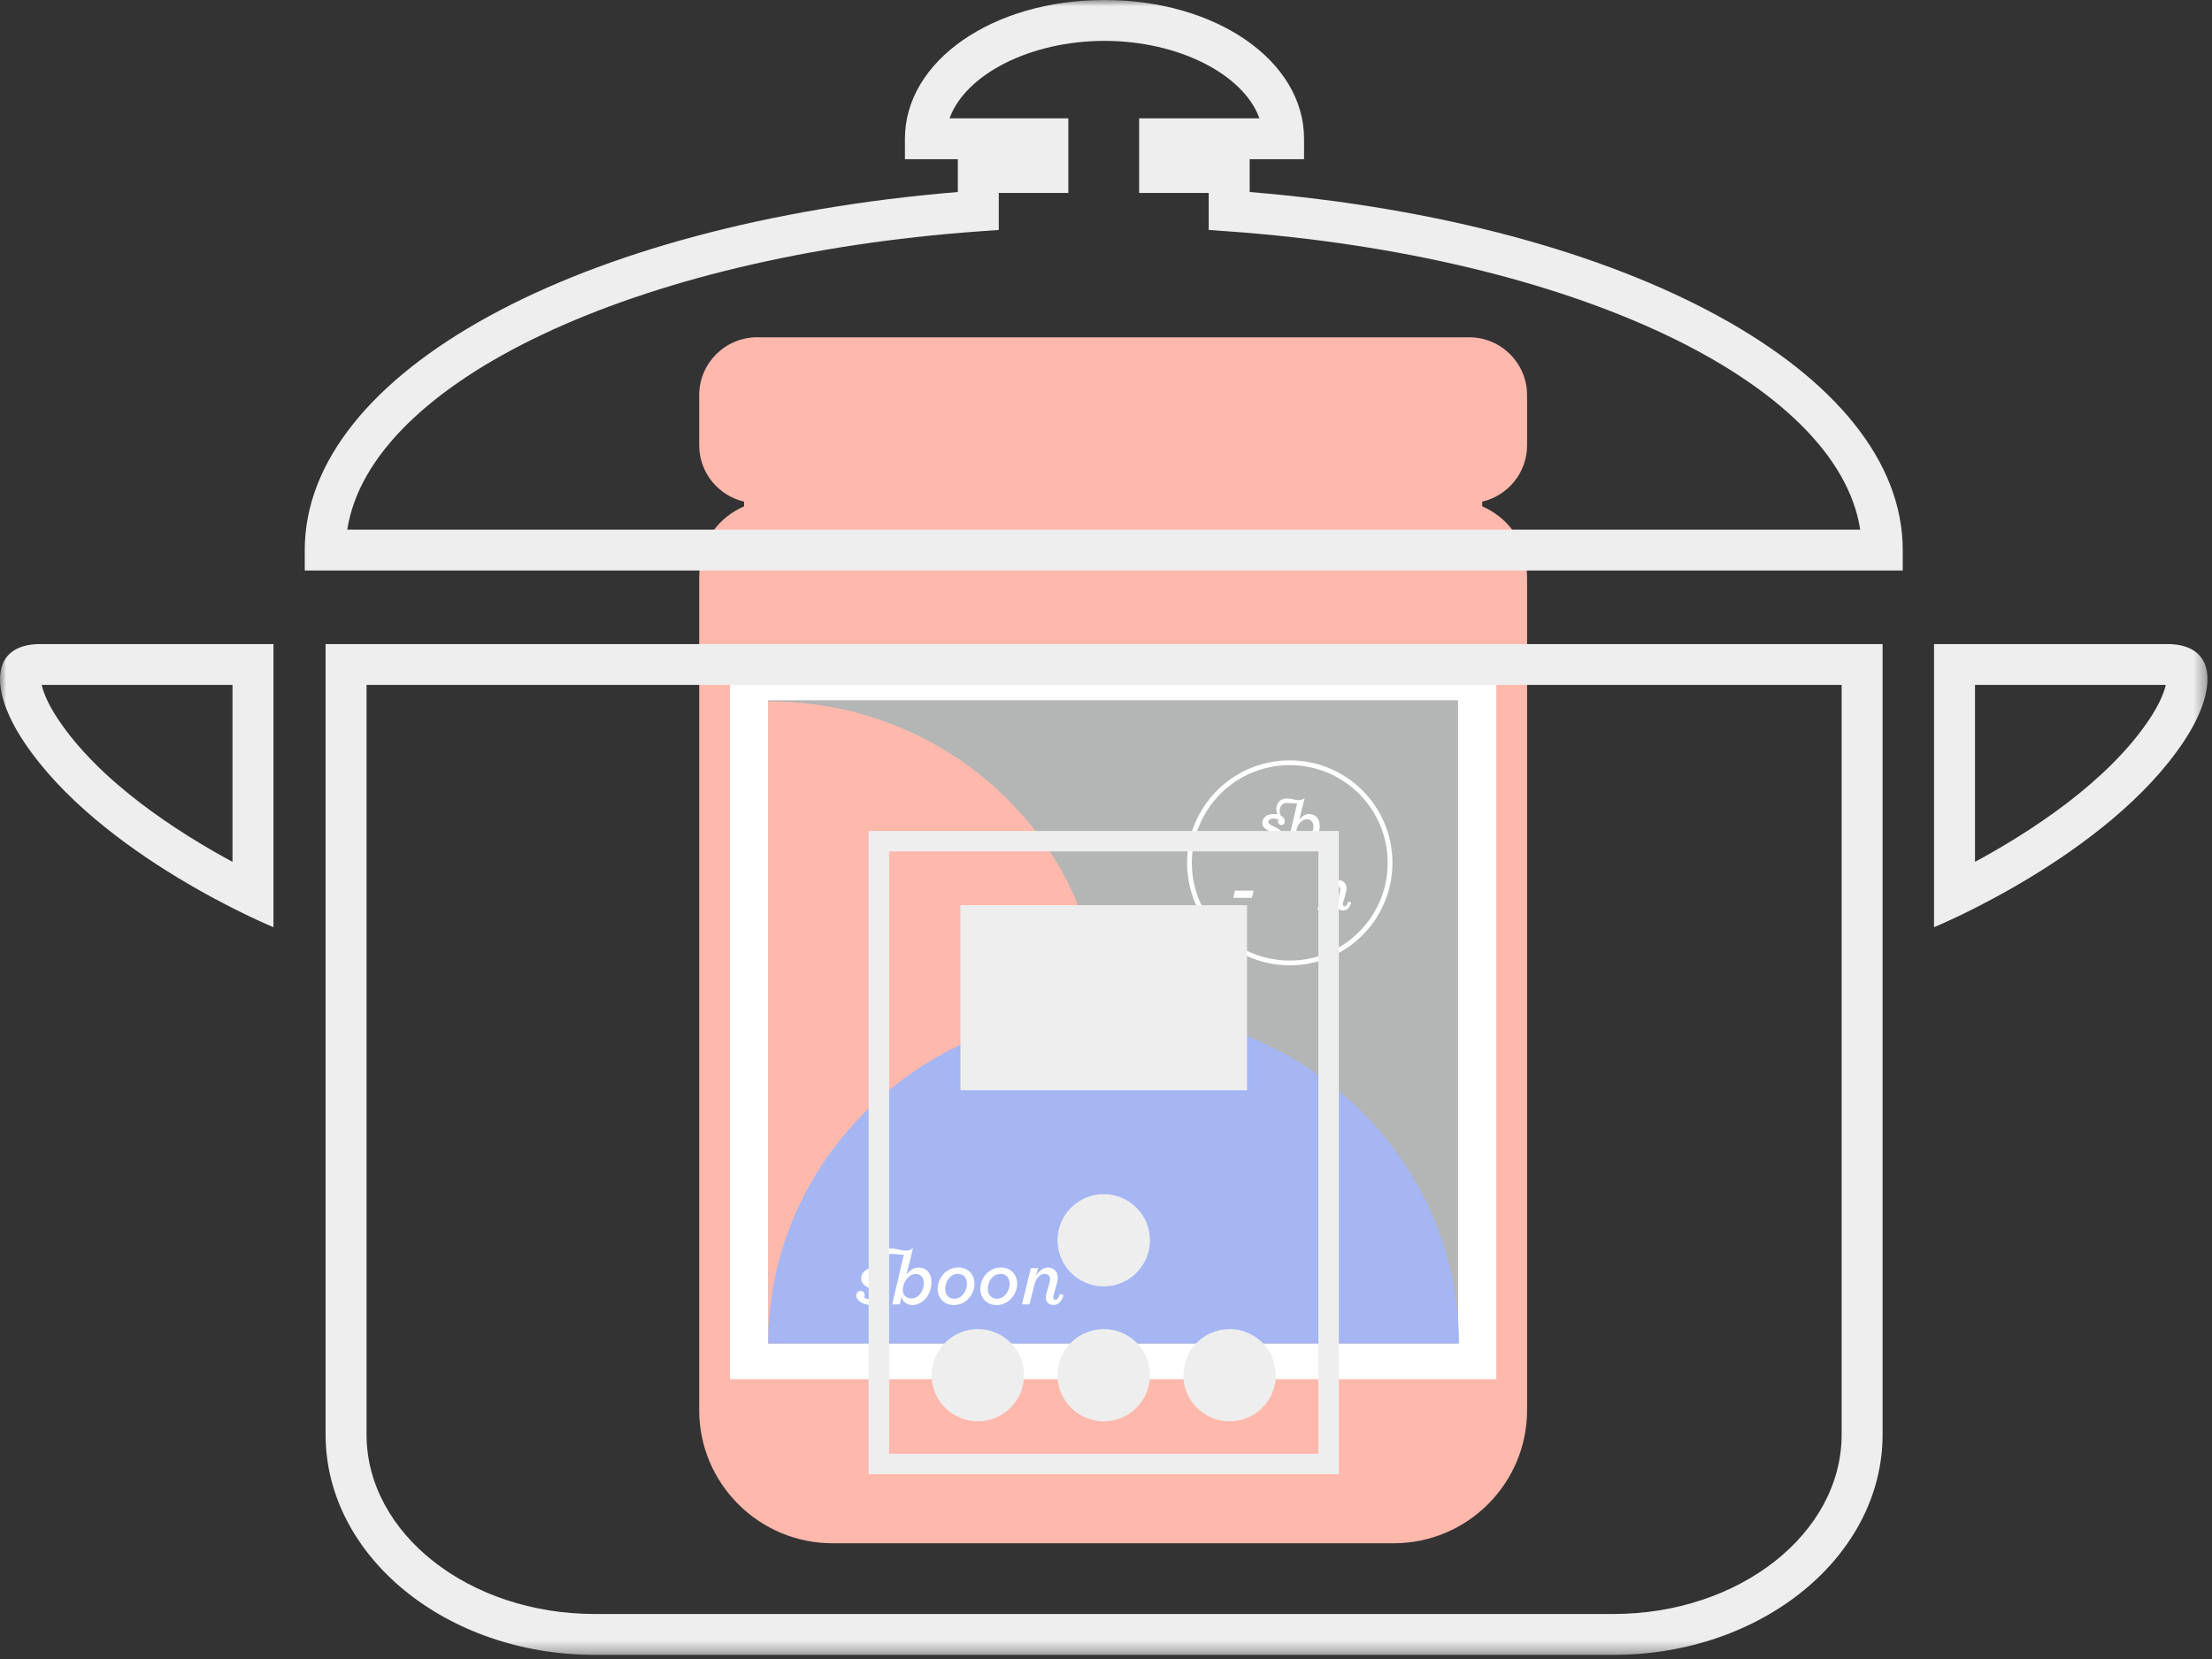 <svg xmlns="http://www.w3.org/2000/svg" xmlns:xlink="http://www.w3.org/1999/xlink" width="180" height="135" viewBox="0 0 180 135">
  <rect x="0" y="0" width="180" height="135" fill="#333333" stroke="none"/>
  <defs>
    <polygon id="soup_icon_6-a" points="0 134.664 179.633 134.664 179.633 0 0 0"/>
  </defs>
  <g fill="none" fill-rule="evenodd">
    <path fill="#FFB8AC" d="M67.749,124.334 C62.455,124.334 58.148,120.036 58.148,114.753 L58.148,47.041 C58.148,44.062 60.042,42.568 61.802,42.076 L61.802,39.694 L61.617,39.694 C59.704,39.694 58.148,38.142 58.148,36.233 L58.148,32.154 C58.148,30.245 59.704,28.692 61.617,28.692 L119.547,28.692 C121.46,28.692 123.015,30.245 123.015,32.154 L123.015,36.233 C123.015,38.142 121.46,39.694 119.547,39.694 L119.362,39.694 L119.362,42.076 C121.122,42.568 123.015,44.062 123.015,47.041 L123.015,114.753 C123.015,120.036 118.708,124.334 113.415,124.334 L67.749,124.334 Z"/>
    <path fill="#FFB8AC" d="M119.548,27.445 L61.616,27.445 C59.014,27.445 56.898,29.557 56.898,32.154 L56.898,36.233 C56.898,38.464 58.461,40.338 60.552,40.821 L60.552,41.201 C58.657,42.034 56.898,43.853 56.898,47.041 L56.898,114.753 C56.898,120.724 61.766,125.582 67.748,125.582 L90.452,125.582 L90.712,125.582 L113.415,125.582 C119.398,125.582 124.265,120.724 124.265,114.753 L124.265,47.041 C124.265,43.853 122.508,42.034 120.612,41.201 L120.612,40.821 C122.703,40.338 124.265,38.464 124.265,36.233 L124.265,32.154 C124.265,29.557 122.149,27.445 119.548,27.445 M119.548,29.94 C120.773,29.94 121.765,30.931 121.765,32.154 L121.765,36.233 C121.765,37.456 120.773,38.447 119.548,38.447 L118.112,38.447 L118.112,43.135 C118.112,43.135 121.765,43.222 121.765,47.041 L121.765,114.753 C121.765,119.356 118.027,123.087 113.415,123.087 L90.712,123.087 L90.452,123.087 L67.748,123.087 C63.138,123.087 59.398,119.356 59.398,114.753 L59.398,47.041 C59.398,43.222 63.052,43.135 63.052,43.135 L63.052,38.447 L61.616,38.447 C60.392,38.447 59.398,37.456 59.398,36.233 L59.398,32.154 C59.398,30.931 60.392,29.94 61.616,29.94 L119.548,29.94"/>
    <mask id="soup_icon_6-b" fill="#fff">
      <use xlink:href="#soup_icon_6-a"/>
    </mask>
    <polygon fill="#FFF" points="59.398 112.236 121.765 112.236 121.765 54.073 59.398 54.073" mask="url(#soup_icon_6-b)"/>
    <polygon fill="#B4B5B5" points="62.517 109.327 118.647 109.327 118.647 56.981 62.517 56.981" mask="url(#soup_icon_6-b)"/>
    <path fill="#FFB8AC" d="M62.516,57.067 C77.467,57.067 89.587,68.766 89.587,83.198 C89.587,97.629 77.467,109.327 62.516,109.327 L62.516,57.067 Z" mask="url(#soup_icon_6-b)"/>
    <path fill="#A5B6F3" d="M62.516,109.327 C62.516,94.346 75.099,82.202 90.619,82.202 C106.14,82.202 118.721,94.346 118.721,109.327 L62.516,109.327 Z" mask="url(#soup_icon_6-b)"/>
    <path fill="#FFF" d="M78.383 105.322C78.197 105.545 77.941 105.683 77.657 105.683 77.448 105.683 77.263 105.611 77.13 105.476 76.997 105.341 76.916 105.143 76.916 104.889 76.916 104.548 77.031 104.241 77.218 104.018 77.403 103.796 77.66 103.66 77.944 103.66 78.153 103.66 78.337 103.732 78.471 103.867 78.604 104.001 78.684 104.197 78.685 104.448 78.685 104.789 78.57 105.098 78.383 105.322M77.971 103.141C77.488 103.141 77.07 103.353 76.773 103.677 76.477 104.002 76.3 104.438 76.3 104.889 76.3 105.238 76.421 105.565 76.647 105.804 76.873 106.044 77.206 106.196 77.63 106.196 78.113 106.196 78.531 105.984 78.827 105.66 79.124 105.337 79.3 104.902 79.3 104.454 79.3 104.102 79.18 103.774 78.954 103.534 78.727 103.293 78.395 103.141 77.971 103.141M81.853 105.322C81.667 105.545 81.411 105.683 81.127 105.683 80.918 105.683 80.733 105.611 80.601 105.476 80.467 105.341 80.386 105.143 80.386 104.889 80.386 104.548 80.501 104.241 80.688 104.018 80.873 103.796 81.131 103.66 81.414 103.66 81.623 103.66 81.807 103.732 81.941 103.867 82.074 104.001 82.155 104.197 82.155 104.448 82.155 104.789 82.04 105.098 81.853 105.322M81.441 103.141C80.958 103.141 80.541 103.353 80.243 103.677 79.947 104.002 79.771 104.438 79.771 104.889 79.771 105.238 79.891 105.565 80.117 105.804 80.343 106.044 80.676 106.196 81.101 106.196 81.583 106.196 82.001 105.984 82.297 105.66 82.594 105.337 82.771 104.902 82.771 104.454 82.771 104.102 82.651 103.774 82.425 103.534 82.198 103.293 81.866 103.141 81.441 103.141M86.262 105.294L86.26 105.301C86.192 105.487 86.126 105.606 86.063 105.677 86.001 105.748 85.941 105.772 85.886 105.772 85.83 105.772 85.787 105.753 85.757 105.717 85.726 105.681 85.711 105.629 85.711 105.562 85.711 105.51 85.73 105.415 85.751 105.327L86.002 104.463C86.051 104.293 86.078 104.129 86.078 103.985 86.078 103.722 85.991 103.512 85.846 103.369 85.701 103.225 85.5 103.148 85.273 103.148 85.07 103.148 84.872 103.23 84.696 103.364 84.535 103.487 84.391 103.654 84.277 103.841L84.485 103.195 83.881 103.195 83.158 106.142 83.775 106.142 84.171 104.545C84.246 104.254 84.367 104.032 84.515 103.884 84.663 103.735 84.836 103.66 85.014 103.66 85.146 103.66 85.254 103.702 85.33 103.775 85.406 103.848 85.448 103.953 85.448 104.081 85.448 104.175 85.436 104.262 85.401 104.377L85.401 104.377 85.15 105.261C85.122 105.371 85.101 105.5 85.101 105.596 85.101 105.768 85.159 105.917 85.266 106.021 85.375 106.127 85.534 106.189 85.736 106.189 85.919 106.189 86.081 106.125 86.216 105.995 86.352 105.864 86.462 105.668 86.541 105.402L86.543 105.394 86.262 105.294zM74.886 105.279C74.704 105.508 74.452 105.658 74.166 105.658 73.94 105.658 73.766 105.587 73.649 105.465 73.53 105.342 73.468 105.166 73.468 104.953 73.468 104.631 73.589 104.31 73.783 104.071 73.976 103.832 74.241 103.673 74.526 103.673 74.734 103.674 74.897 103.751 75.008 103.882 75.118 104.014 75.177 104.199 75.177 104.419 75.177 104.739 75.067 105.049 74.886 105.279M75.521 103.477C75.335 103.268 75.064 103.15 74.724 103.15 74.524 103.15 74.333 103.219 74.163 103.33 74.004 103.434 73.873 103.572 73.763 103.723L74.299 101.559C74.128 101.676 73.979 101.764 73.747 101.764 73.521 101.764 73.288 101.722 73.11 101.672 72.932 101.639 72.719 101.598 72.514 101.598 71.781 101.598 71.473 102.18 71.473 102.655 71.473 102.855 71.518 103.026 71.591 103.19 71.474 103.164 71.349 103.15 71.215 103.15 70.849 103.15 70.565 103.251 70.374 103.413 70.181 103.575 70.079 103.796 70.079 104.032 70.079 104.268 70.179 104.439 70.329 104.572 70.48 104.706 70.681 104.802 70.885 104.894 71.049 104.965 71.203 105.031 71.315 105.109 71.372 105.148 71.418 105.19 71.449 105.237 71.481 105.284 71.499 105.335 71.499 105.395 71.499 105.452 71.483 105.503 71.455 105.546 71.413 105.611 71.342 105.661 71.254 105.695 71.164 105.729 71.057 105.746 70.944 105.746 70.734 105.746 70.538 105.699 70.404 105.631 70.359 105.606 70.327 105.587 70.302 105.563 70.341 105.514 70.367 105.442 70.367 105.374 70.367 105.284 70.332 105.2 70.273 105.14 70.214 105.079 70.13 105.041 70.033 105.041 69.932 105.041 69.843 105.082 69.779 105.152 69.716 105.221 69.679 105.318 69.679 105.428 69.679 105.573 69.748 105.704 69.864 105.82L69.864 105.821C70.084 106.046 70.479 106.196 70.929 106.196 71.277 106.196 71.569 106.116 71.775 105.963 71.981 105.81 72.099 105.583 72.099 105.293 72.099 105.063 72.001 104.893 71.853 104.758 71.705 104.623 71.507 104.523 71.306 104.431 71.137 104.354 70.979 104.282 70.864 104.203 70.807 104.164 70.761 104.123 70.729 104.078 70.697 104.033 70.679 103.985 70.679 103.93 70.679 103.828 70.737 103.748 70.832 103.693 70.927 103.636 71.059 103.606 71.208 103.606 71.357 103.606 71.499 103.633 71.599 103.673 71.647 103.692 71.674 103.709 71.694 103.723 71.649 103.801 71.634 103.849 71.635 103.91 71.635 104.091 71.788 104.243 71.976 104.243 72.069 104.243 72.157 104.205 72.22 104.138 72.284 104.071 72.324 103.976 72.324 103.862 72.324 103.724 72.261 103.587 72.151 103.477 72.088 103.412 72.008 103.354 71.915 103.306 71.85 103.165 71.809 103.007 71.809 102.829 71.809 102.289 72.185 102.038 72.487 102.038 72.63 102.038 72.836 102.048 73.014 102.064 73.171 102.089 73.377 102.106 73.549 102.106L73.549 102.106 72.6 106.142 73.222 106.142 73.352 105.546C73.459 105.929 73.814 106.196 74.241 106.196 74.668 106.196 75.059 105.986 75.344 105.649 75.628 105.312 75.804 104.847 75.804 104.337 75.804 103.983 75.705 103.686 75.521 103.477" mask="url(#soup_icon_6-b)"/>
    <polygon fill="#FFF" points="100.489 72.474 102.007 72.474 101.872 73.059 100.353 73.059" mask="url(#soup_icon_6-b)"/>
    <path fill="#FFF" d="M113.115,70.213 L112.921,70.213 C112.921,72.41 112.029,74.397 110.588,75.836 C109.144,77.275 107.154,78.165 104.954,78.165 C102.752,78.165 100.762,77.275 99.319,75.836 C97.878,74.397 96.986,72.41 96.986,70.213 C96.986,68.017 97.878,66.031 99.319,64.591 C100.762,63.152 102.752,62.262 104.954,62.262 C107.154,62.262 109.144,63.152 110.588,64.591 C112.029,66.031 112.921,68.017 112.921,70.213 L113.115,70.213 L113.309,70.213 C113.309,67.911 112.374,65.825 110.863,64.316 C109.35,62.807 107.261,61.873 104.954,61.873 C102.647,61.873 100.556,62.807 99.044,64.316 C97.533,65.825 96.597,67.911 96.597,70.213 C96.597,72.516 97.533,74.602 99.044,76.111 C100.556,77.619 102.647,78.553 104.954,78.553 C107.261,78.553 109.35,77.619 110.863,76.111 C112.374,74.602 113.309,72.516 113.309,70.213 L113.115,70.213 Z" mask="url(#soup_icon_6-b)"/>
    <path fill="#FFF" d="M106.643 67.979C106.495 68.167 106.289 68.29 106.056 68.29 105.871 68.29 105.729 68.231 105.632 68.132 105.536 68.031 105.486 67.888 105.485 67.715 105.485 67.45 105.585 67.188 105.742 66.993 105.9 66.798 106.116 66.669 106.349 66.669 106.521 66.669 106.652 66.732 106.742 66.839 106.833 66.946 106.881 67.099 106.881 67.277 106.881 67.539 106.791 67.791 106.643 67.979M107.161 66.509C107.011 66.338 106.79 66.241 106.511 66.241 106.348 66.241 106.191 66.299 106.053 66.388 105.924 66.473 105.816 66.586 105.726 66.709L106.165 64.942C106.025 65.038 105.903 65.11 105.714 65.11 105.529 65.11 105.339 65.076 105.194 65.035 105.048 65.008 104.875 64.975 104.707 64.975 104.108 64.975 103.856 65.449 103.856 65.837 103.856 66.001 103.893 66.141 103.953 66.274 103.858 66.253 103.755 66.241 103.646 66.241 103.348 66.241 103.116 66.324 102.959 66.457 102.801 66.588 102.719 66.768 102.719 66.961 102.718 67.154 102.801 67.294 102.923 67.402 103.046 67.511 103.211 67.59 103.377 67.665 103.51 67.723 103.636 67.777 103.728 67.84 103.775 67.873 103.812 67.907 103.837 67.945 103.863 67.984 103.878 68.026 103.878 68.074 103.878 68.122 103.865 68.162 103.842 68.198 103.808 68.251 103.75 68.292 103.676 68.32 103.605 68.347 103.517 68.361 103.424 68.361 103.253 68.361 103.093 68.323 102.983 68.268 102.946 68.247 102.921 68.231 102.901 68.212 102.933 68.171 102.953 68.112 102.953 68.058 102.953 67.984 102.925 67.916 102.876 67.866 102.829 67.816 102.761 67.786 102.681 67.786 102.598 67.786 102.526 67.82 102.474 67.876 102.423 67.933 102.391 68.012 102.391 68.102 102.391 68.221 102.448 68.327 102.543 68.422 102.722 68.606 103.046 68.728 103.413 68.729 103.697 68.729 103.936 68.663 104.103 68.538 104.271 68.414 104.368 68.228 104.368 67.991 104.368 67.804 104.288 67.665 104.166 67.554 104.046 67.445 103.884 67.362 103.721 67.287 103.582 67.224 103.453 67.166 103.36 67.101 103.313 67.07 103.275 67.035 103.249 66.999 103.223 66.962 103.209 66.922 103.209 66.878 103.209 66.796 103.256 66.73 103.333 66.684 103.411 66.639 103.519 66.614 103.64 66.614 103.761 66.614 103.877 66.636 103.959 66.669L103.96 66.669C103.999 66.684 104.021 66.698 104.036 66.709 104 66.773 103.988 66.813 103.988 66.862 103.988 67.01 104.114 67.134 104.266 67.134 104.344 67.134 104.415 67.103 104.467 67.049 104.518 66.994 104.551 66.917 104.551 66.823 104.551 66.711 104.501 66.598 104.411 66.508L104.41 66.508C104.359 66.455 104.294 66.408 104.218 66.368 104.165 66.254 104.131 66.125 104.131 65.98 104.131 65.538 104.438 65.334 104.684 65.334 104.801 65.334 104.97 65.341 105.115 65.355 105.243 65.375 105.411 65.389 105.551 65.389L105.552 65.389 104.777 68.685 105.285 68.685 105.391 68.199C105.478 68.511 105.767 68.729 106.116 68.729 106.466 68.729 106.785 68.557 107.016 68.282 107.249 68.007 107.393 67.628 107.393 67.211 107.393 66.921 107.313 66.679 107.161 66.509M109.725 73.363L109.722 73.369C109.668 73.52 109.613 73.617 109.563 73.674 109.512 73.732 109.464 73.752 109.419 73.752 109.373 73.752 109.338 73.736 109.314 73.707 109.291 73.678 109.277 73.635 109.277 73.581 109.277 73.539 109.293 73.461 109.309 73.39L109.514 72.69C109.552 72.551 109.575 72.418 109.575 72.301 109.575 72.087 109.503 71.918 109.387 71.801 109.269 71.684 109.106 71.622 108.922 71.622 108.757 71.622 108.597 71.689 108.454 71.797 108.322 71.897 108.206 72.033 108.113 72.185L108.282 71.661 107.793 71.661 107.206 74.051 107.705 74.051 108.027 72.755C108.088 72.519 108.187 72.339 108.307 72.22 108.426 72.098 108.567 72.038 108.712 72.038 108.818 72.038 108.907 72.072 108.968 72.132 109.029 72.191 109.064 72.275 109.064 72.379 109.064 72.455 109.053 72.527 109.026 72.62L108.822 73.337 108.822 73.337C108.799 73.426 108.782 73.531 108.782 73.609 108.782 73.748 108.829 73.869 108.916 73.954 109.004 74.039 109.133 74.09 109.297 74.09 109.446 74.09 109.578 74.039 109.688 73.932 109.798 73.827 109.887 73.667 109.951 73.451L109.952 73.445 109.725 73.363z" mask="url(#soup_icon_6-b)"/>
    <path fill="#EEE" d="M22.253,52.409 L3.281,52.409 C-0.795,52.409 -0.862,56.121 1.918,60.32 C8.098,69.647 22.253,75.451 22.253,75.451 L22.253,52.409 Z M153.195,52.409 L26.494,52.409 L26.494,116.733 C26.494,126.634 36.299,134.664 48.393,134.664 L131.296,134.664 C143.39,134.664 153.195,126.634 153.195,116.733 L153.195,52.409 Z M176.353,52.409 L157.38,52.409 L157.38,75.451 C157.38,75.451 171.535,69.647 177.715,60.32 C180.496,56.121 180.429,52.409 176.353,52.409 L176.353,52.409 Z M18.919,55.735 L18.919,70.132 C14.546,67.772 8.141,63.682 4.699,58.486 C3.866,57.228 3.519,56.293 3.393,55.735 L18.919,55.735 L18.919,55.735 Z M149.862,55.735 L149.862,116.733 C149.862,124.786 141.534,131.337 131.296,131.337 L48.393,131.337 C38.156,131.337 29.828,124.786 29.828,116.733 L29.828,55.735 L149.862,55.735 L149.862,55.735 Z M176.239,55.735 C176.113,56.293 175.767,57.228 174.934,58.485 C171.491,63.681 165.086,67.772 160.714,70.132 L160.714,55.735 L176.239,55.735 L176.239,55.735 Z M3.338,55.192 L3.342,55.192 L3.338,55.192 L3.338,55.192 Z" mask="url(#soup_icon_6-b)"/>
    <path fill="#EEE" d="M108.949,67.617 L107.282,67.617 L72.351,67.617 L70.684,67.617 L70.684,69.28 L70.684,118.297 L70.684,119.961 L72.351,119.961 L107.282,119.961 L108.949,119.961 L108.949,118.297 L108.949,69.28 L108.949,67.617 Z M72.351,118.297 L107.282,118.297 L107.282,69.28 L72.351,69.28 L72.351,118.297 Z" mask="url(#soup_icon_6-b)"/>
    <path fill="#EEE" d="M93.578 111.906C93.578 113.978 91.892 115.659 89.816 115.659 87.741 115.659 86.056 113.978 86.056 111.906 86.056 109.835 87.741 108.154 89.816 108.154 91.892 108.154 93.578 109.835 93.578 111.906M79.574 108.154C77.498 108.154 75.813 109.835 75.813 111.907 75.813 113.977 77.498 115.658 79.574 115.658 81.649 115.658 83.334 113.977 83.334 111.907 83.334 109.835 81.649 108.154 79.574 108.154" mask="url(#soup_icon_6-b)"/>
    <polygon fill="#EEE" points="78.155 88.721 101.478 88.721 101.478 73.659 78.155 73.659" mask="url(#soup_icon_6-b)"/>
    <path fill="#EEE" d="M89.816 97.173C87.741 97.173 86.055 98.853 86.055 100.925 86.055 102.996 87.741 104.678 89.816 104.678 91.892 104.678 93.578 102.996 93.578 100.925 93.578 98.853 91.892 97.173 89.816 97.173M100.058 108.154C97.984 108.154 96.298 109.835 96.298 111.907 96.298 113.977 97.984 115.658 100.058 115.658 102.135 115.658 103.819 113.977 103.819 111.907 103.819 109.835 102.135 108.154 100.058 108.154M28.26 43.097L151.373 43.097C149.537 31.114 128.027 20.834 99.906 18.823L98.358 18.712 98.358 15.699 92.698 15.699 92.698 9.628 102.486 9.628C101.208 6.077 95.951 3.327 89.877 3.327 83.803 3.327 78.547 6.077 77.269 9.628L86.934 9.628 86.934 15.699 81.275 15.699 81.275 18.712 79.728 18.823C51.607 20.834 30.096 31.114 28.26 43.097L28.26 43.097zM154.834 46.424L24.799 46.424 24.799 44.76C24.799 30.315 47.054 18.174 77.942 15.625L77.942 12.955 73.638 12.955 73.638 11.292C73.638 4.96 80.772-0 89.877-0 98.983-0 106.116 4.96 106.116 11.292L106.116 12.955 101.691 12.955 101.691 15.625C132.579 18.174 154.834 30.315 154.834 44.76L154.834 46.424z" mask="url(#soup_icon_6-b)"/>
  </g>
</svg>
